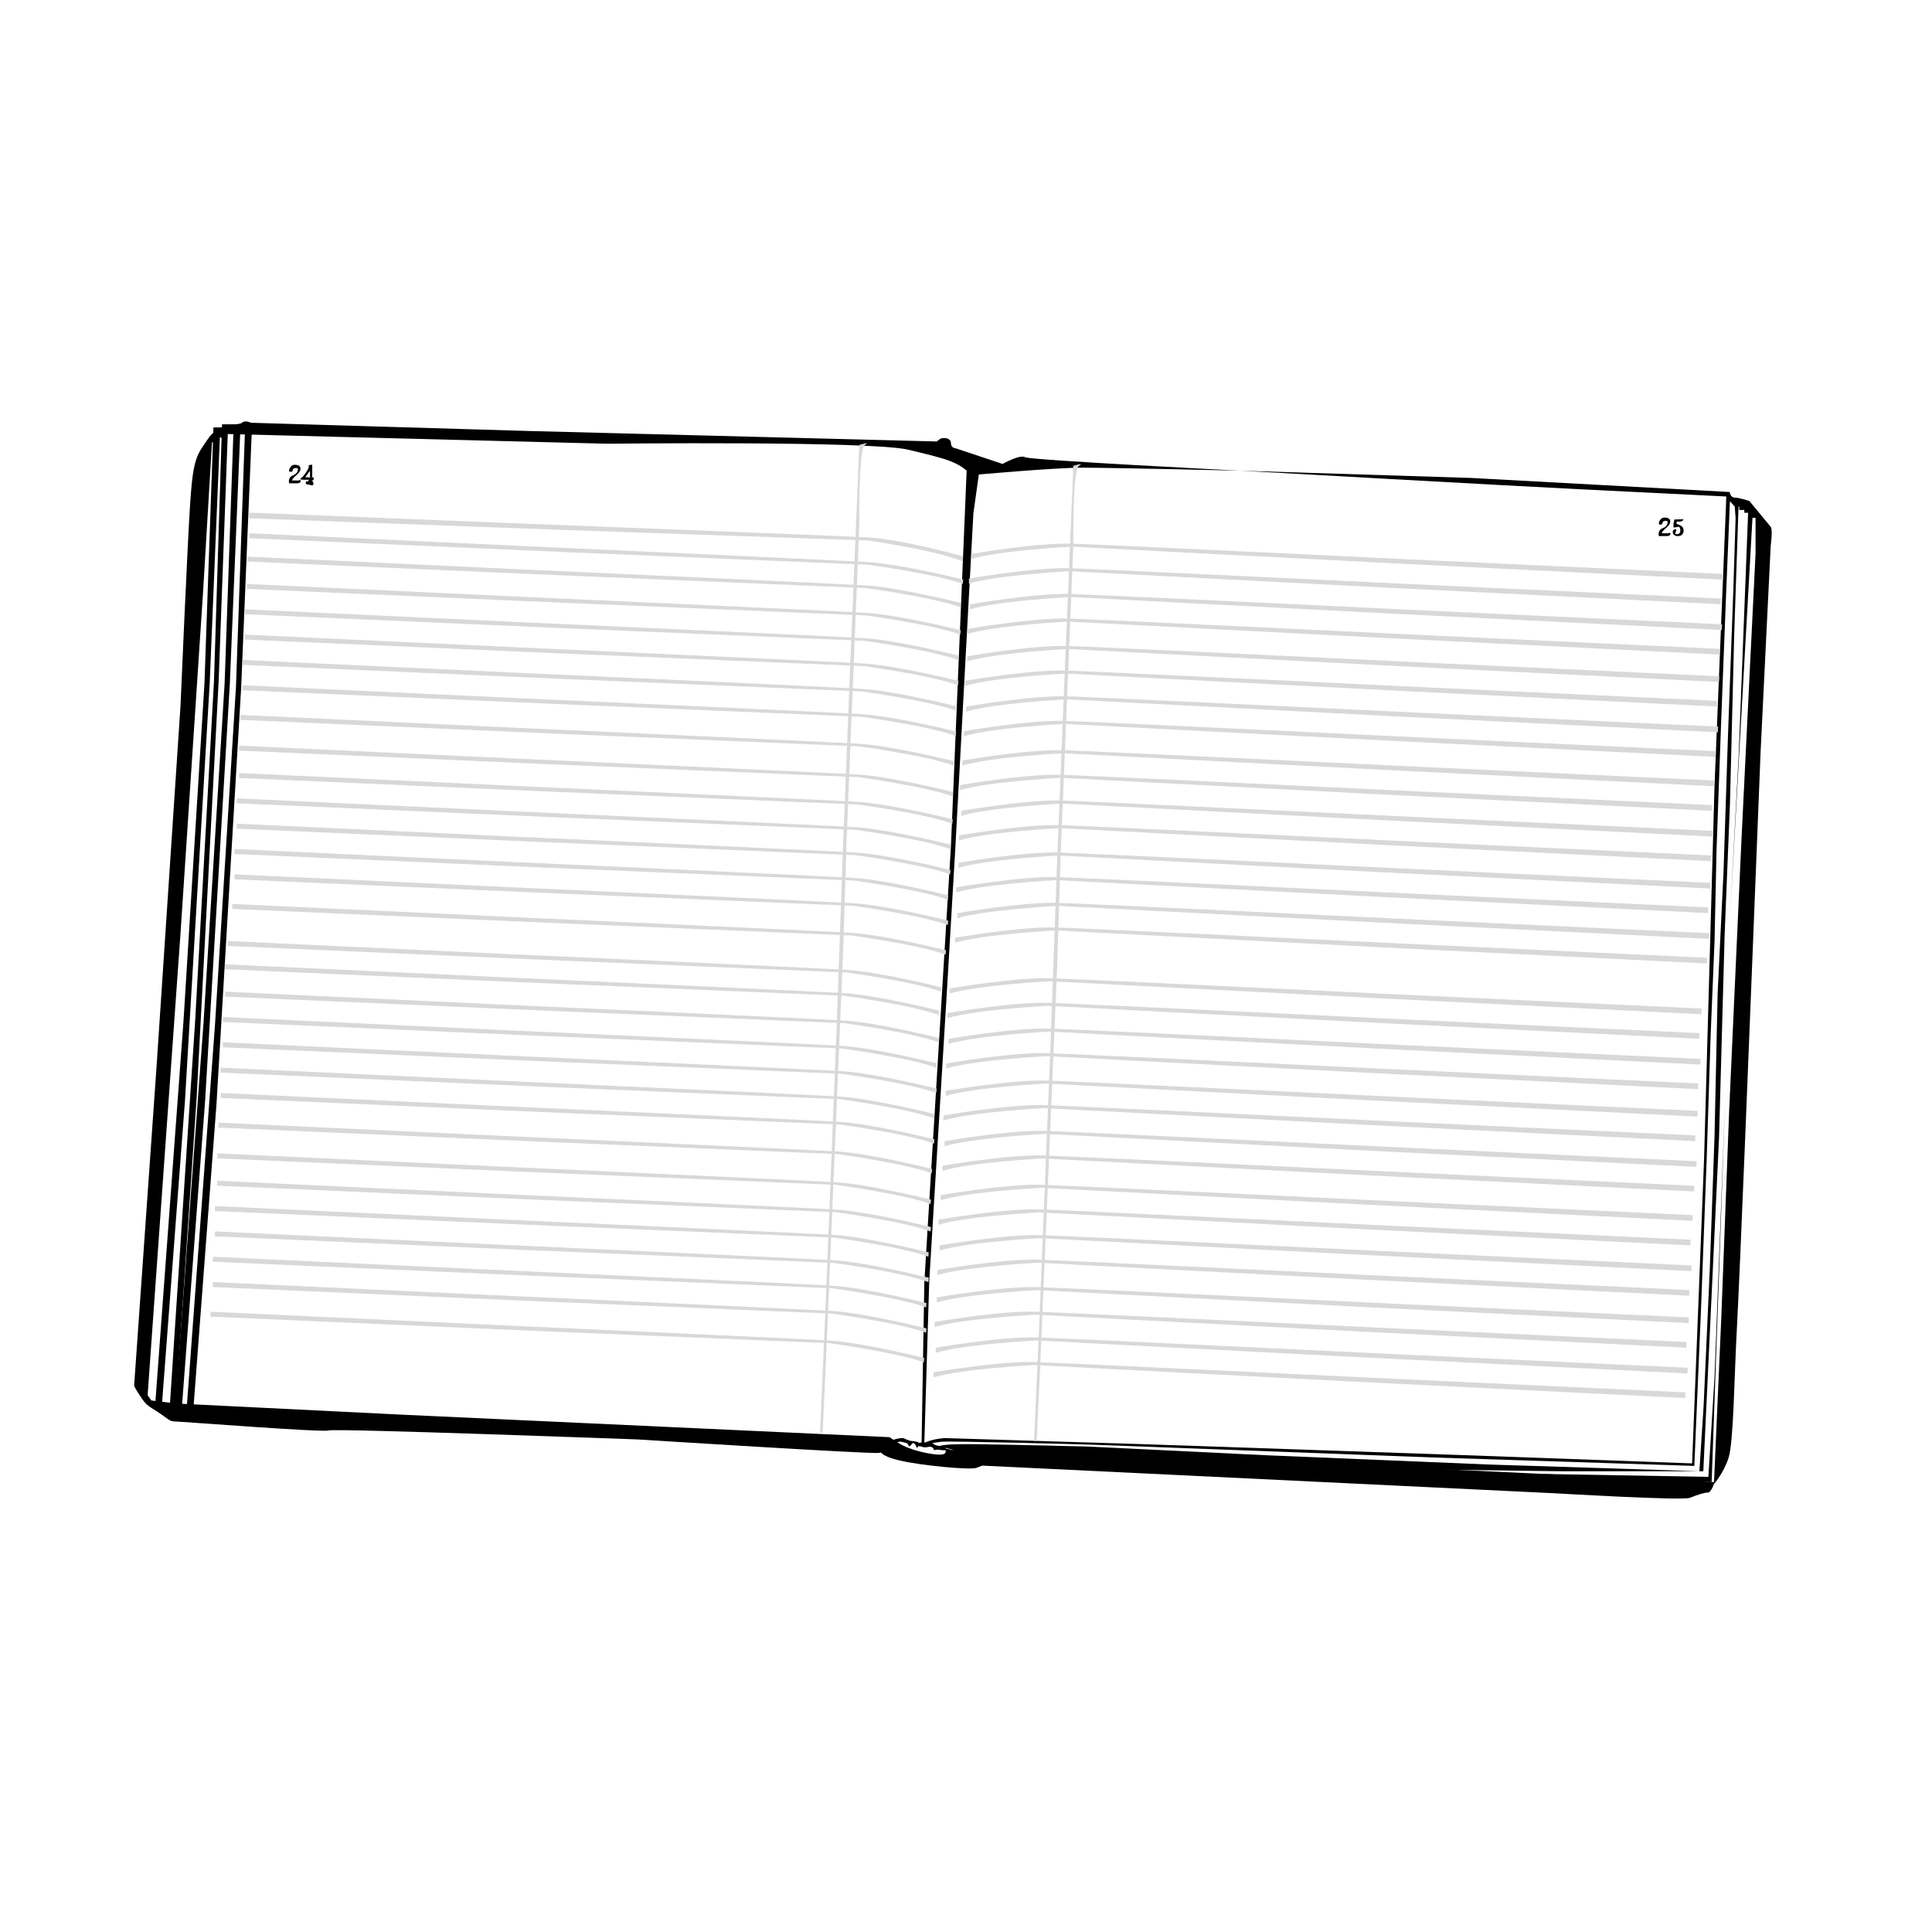 <?xml version="1.0" encoding="utf-8"?>
<!-- Generator: Adobe Illustrator 15.0.0, SVG Export Plug-In . SVG Version: 6.00 Build 0)  -->
<!DOCTYPE svg PUBLIC "-//W3C//DTD SVG 1.1//EN" "http://www.w3.org/Graphics/SVG/1.1/DTD/svg11.dtd">
<svg version="1.1" id="Layer_1" xmlns="http://www.w3.org/2000/svg" xmlns:xlink="http://www.w3.org/1999/xlink" x="0px" y="0px"
	 width="450px" height="450px" viewBox="0 0 450 450" enable-background="new 0 0 450 450" xml:space="preserve">
<path d="M222.534,104.396c0,0-1.046,0-1.046-1.22c0-1.221-1.919-1.395-2.616-0.872c-0.697,0.523-0.697,0.523-0.697,0.523
	l-95.035-2.441l-64.693-1.917c0,0-1.395-0.697-2.092,0c-0.698,0.697-5.231-0.174-7.847,3.662c-2.616,3.836-3.488,4.36-4.185,14.647
	c-0.697,10.288-2.267,47.43-2.267,47.43l-5.58,84.049l-5.231,74.459c0,0,0,0.348,1.395,2.44c1.395,2.092,1.569,2.092,4.011,3.662
	c2.441,1.569,2.79,2.267,4.011,2.267c1.22,0,34.875,2.615,35.921,2.093c1.046-0.523,71.842,2.092,71.842,2.092
	s55.276,3.487,56.323,3.139c1.046-0.349-0.35,0.523,4.708,1.744c5.057,1.22,16.564,2.267,17.96,1.744
	c1.396-0.524,1.396-0.524,1.396-0.524l133.571,6.453c0,0,29.469,1.743,31.213,1.046s3.313-1.221,4.185-1.221
	c0.873,0,1.57-2.441,1.57-2.441l-157.81-7.498c0,0-17.439-0.871-19.008-0.174c-1.569,0.697-2.44-0.872-2.267,0.522
	c0.175,1.396-4.011,0.523-6.103,0c-2.093-0.522-3.662-1.221-4.534-1.744c-0.872-0.522-2.441-1.568-2.441-1.568l-113.344-5.232
	l-52.835-2.616l-5.754-0.697l-0.872-1.22l3.139-44.118l4.534-63.646l5.231-79.166l2.093-35.049l1.395,0.174l0.174-1.395l1.22,0.349
	l0.523-1.046l88.583,2.267c0,0,61.555-0.697,70.273,1.395c8.719,2.093,11.856,2.791,14.647,5.929c0,0,19.182-1.744,25.808-1.744
	s36.793,0.698,36.793,0.698s-48.824-2.441-50.045-3.139c-1.222-0.697-5.232,1.569-5.232,1.569L222.534,104.396z"/>
<path d="M288.798,109.627c0,0,62.948,3.531,78.904,4.315c15.954,0.785,34.396,1.7,34.396,1.7v1.177h0.915l1.046,1.177h1.046v0.785
	h1.178v0.654h1.308v1.177h1.308v8.37l-3.27,66.437l-2.877,63.429l-1.831,48.127l-1.712,38.671c0,0,2.234-2.443,3.412-6.105
	c1.177-3.662,1.308-18.963,1.962-30.733c0.653-11.771,3.139-74.415,3.139-74.415l2.354-59.244l2.354-47.997c0,0,0.523-3.793,0-4.447
	c-0.523-0.653-4.97-6.016-4.97-6.016s-2.354-0.785-3.4-0.785s-1.177-1.308-1.177-1.308l-60.159-3.269L288.798,109.627z"/>
<path d="M207.45,335.53c0,0,2.441-0.784,3.052-0.523c0.61,0.262,0.785,0.349,1.308,0.523c0.523,0.174,1.832,0.174,2.093,0.436
	c0.262,0.262,0.874-0.174,1.396,0c0.522,0.175,1.307-0.525,1.83,0.086s1.482,0.786,2.093,0.699c0.61-0.088,0.961,0.644,1.224,0.708
	s1.385,0.256,1.385,0.256s-2.26,0.179-2.87,0c-0.609-0.18-1.395,0.079-1.395,0.079s-0.175-1.043-1.309-0.782
	c-1.133,0.262-1.616-0.087-1.616-0.087l-0.737-0.087l-0.349,0.436c0,0-0.591-1.813-1.221-0.899s-0.697,0.32-0.872,0
	c-0.174-0.32-0.872-0.408-0.872-0.408s-1.744-0.578-1.831,0.408C208.672,337.361,207.45,335.53,207.45,335.53z"/>
<polygon points="225.151,109.627 221.489,197.164 215.298,298.651 214.64,336.925 215.298,335.966 216.433,298.476 220.617,229.772 
	222.534,197.164 226.72,119.567 228.114,109.627 "/>
<path d="M219.92,334.954l46.384,1.42l74.633,2.557l53.186,1.919l2.79-70.971l2.439-87.013l2.746-67.223l0.849,0.654l-0.915,22.298
	l-1.177,30.407l-1.046,29.164l-0.457,20.99l-0.916,22.168l-0.916,28.641l-1.308,34.657l-1.569,36.815l-60.813-1.962l-80.235-3.008
	c0,0-32.323-0.893-34.395-0.654s-2.943,0.561-2.943,0.561l-0.726-0.382C215.53,335.992,216.717,335.271,219.92,334.954z"/>
<path d="M218.872,336.925c0,0-0.458-0.645,7.912-0.551s26.418,0.551,26.418,0.551l41.654,2.027l51.789,2.158l49.174,1.569
	l0.981-15.105l1.438-31.845l1.113-31.191l0.719-33.153l1.372-28.249l1.047-32.041l1.243-33.873l0.522-16.544l-0.196-2.681
	l0.915-1.046l-1.046,30.996l-0.981,39.103l-1.242,30.604l-1.308,47.343l-3.662,77.684h-33.218l-95.863-1.242l-41.719-2.812
	L218.872,336.925z"/>
<polygon points="359.6,343.319 397.912,343.987 399.352,320.709 401.836,255.71 398.678,345.176 356.716,345.176 "/>
<polygon points="407.198,118.695 404.974,175.89 402.946,213.729 408.244,119.566 "/>
<polygon points="60.888,100.385 58.613,101.234 56.18,160.021 50.426,257.147 45.021,328.467 43.452,328.467 50.078,238.664 
	54.961,160.021 57.053,100.385 "/>
<polygon points="58.244,99.556 55.968,100.406 53.536,159.192 47.781,256.319 42.376,327.638 40.807,327.638 47.434,237.835 
	52.316,159.192 54.408,99.556 "/>
<polygon points="55.131,98.832 53.103,99.682 50.935,158.468 45.806,255.595 40.989,326.915 39.59,326.915 45.496,237.11 
	49.848,158.468 51.712,98.832 "/>
<polygon points="53.55,99.556 51.274,100.406 48.841,159.192 43.087,256.318 37.682,327.638 36.113,327.638 42.739,237.834 
	47.622,159.192 49.714,99.556 "/>
<path d="M387.188,122.052c0,0-0.653,0.327-0.784,0c-0.131-0.328,0.327-1.504,1.242-1.504c0.916,0,1.635,0.327,1.308,1.308
	c-0.326,0.98-1.699,1.503-1.896,2.354h1.57c0,0,0.226-0.262,0.406,0c0.182,0.261-0.145,0.654-0.8,0.654c-0.653,0-1.853,0-1.853,0
	s-0.375-1.365,0.873-1.831c1.247-0.466,1.177-1.374,1.177-1.569C388.431,121.267,387.123,121.07,387.188,122.052z"/>
<path d="M392.093,120.939c0,0,0,0.393-0.589,0.523s-0.981,0-0.981,0v0.589c0,0,0.785,0.13,1.309,0.653
	c0.522,0.523,0.522,2.093-0.916,2.158s-1.569-1.243-0.98-1.504c0.588-0.261,0.649,0.065,0.326,0.654
	c-0.321,0.589,0.851,0.523,1.047,0c0.196-0.523-0.009-1.438-0.43-1.308c-0.421,0.131-0.748,0.068-0.943,0.198
	c-0.196,0.129-0.196-0.721-0.066-1.309c0.131-0.589,0.131-0.589,0.131-0.589L392.093,120.939z"/>
<path d="M68.146,109.758c0,0-0.654,0.327-0.785,0c-0.131-0.327,0.327-1.504,1.243-1.504c0.915,0,1.635,0.327,1.308,1.308
	c-0.327,0.98-1.7,1.504-1.896,2.354h1.569c0,0,0.226-0.262,0.407,0c0.182,0.261-0.146,0.654-0.799,0.654s-1.853,0-1.853,0
	s-0.376-1.365,0.872-1.831s1.177-1.373,1.177-1.569C69.389,108.974,68.082,108.777,68.146,109.758z"/>
<path d="M71.089,111.197l1.111-1.569v1.569h0.523v-2.943c0,0-0.981-0.065-0.817,0.392c0.163,0.458-1.275,2.354-1.537,2.551
	c-0.262,0.196-0.851,0.458,0,0.523c0.85,0.065,1.569,0,1.569,0l-0.261-0.523H71.089z"/>
<path d="M71.808,112.112h-0.483c0,0-0.327,0.719,0.242,0.719c0.568,0,1.353,0.458,1.418,0c0.065-0.458-0.13-0.85-0.261-0.719
	c-0.131,0.131,0-0.363,0-0.363s0.157,0.486,0.274,0c0.118-0.487,0.249-0.552-0.274-0.552c-0.523,0-1.399,0-1.399,0l0.614,0.523
	L71.808,112.112z"/>
<path fill="#D8D8D8" d="M226.21,129.026c0,0,15.418-2.659,23.526-2.397c8.108,0.261,84.224,3.923,84.224,3.923l67.4,3.135
	l-0.055,1.327l-75.978-3.765l-75.678-3.923c0,0-16.889,0.872-23.44,2.877V129.026z"/>
<path fill="#D8D8D8" d="M249.999,108.494l-1.569,37.578l-2.18,53.62l-1.57,43.77l-2.528,62.95l-1.302,29.184l0.61,0.019
	l0.779-16.474l2.092-49.522l1.919-44.813l0.784-25.286l2.965-72.539c0,0-0.197-17.637,1.307-18.484
	C252.809,107.646,249.999,108.494,249.999,108.494z"/>
<path fill="#D8D8D8" d="M200.143,103.637l-1.569,38.068l-2.18,54.319l-1.569,44.339l-2.528,63.771l-1.302,29.564l0.609,0.019
	l0.779-16.688l2.093-50.169l1.918-45.398l0.785-25.614l2.964-73.486c0,0-0.196-17.866,1.307-18.726S200.143,103.637,200.143,103.637
	z"/>
<path fill="#D8D8D8" d="M224.318,129.564c0,0-14.364-3.952-22.065-4.378c-7.701-0.425-80.103-3.215-80.103-3.215l-64.102-2.578
	l-0.067,1.326l72.28,2.676l72.011,2.493c0,0,15.915,2.297,21.941,4.849L224.318,129.564z"/>
<path fill="#D8D8D8" d="M224.348,134.994c0,0-14.396-3.603-22.094-4.063c-7.699-0.46-80.057-3.73-80.057-3.73l-64.065-2.99
	l-0.051,1.152l72.237,3.171l71.964,3.008c0,0,15.925,2.182,21.975,4.471L224.348,134.994z"/>
<path fill="#D8D8D8" d="M223.76,140.421c0,0-14.396-3.603-22.094-4.063s-80.057-3.73-80.057-3.73l-64.065-2.99l-0.052,1.152
	l72.237,3.171l71.965,3.008c0,0,15.925,2.182,21.975,4.471L223.76,140.421z"/>
<path fill="#D8D8D8" d="M223.76,146.795c0,0-14.396-3.603-22.094-4.062c-7.697-0.459-80.056-3.73-80.056-3.73l-64.065-2.989
	l-0.051,1.151l72.236,3.171l71.965,3.008c0,0,15.925,2.183,21.975,4.471L223.76,146.795z"/>
<path fill="#D8D8D8" d="M223.236,152.696c0,0-14.396-3.603-22.094-4.063c-7.698-0.459-80.057-3.73-80.057-3.73l-64.065-2.99
	l-0.051,1.152l72.236,3.171l71.965,3.008c0,0,15.924,2.182,21.975,4.47L223.236,152.696z"/>
<path fill="#D8D8D8" d="M223.236,158.596c0,0-14.396-3.603-22.093-4.063c-7.699-0.459-80.057-3.73-80.057-3.73l-64.065-2.99
	l-0.051,1.152l72.236,3.17l71.965,3.008c0,0,15.924,2.182,21.975,4.471L223.236,158.596z"/>
<path fill="#D8D8D8" d="M222.712,164.496c0,0-14.396-3.603-22.093-4.062c-7.698-0.46-80.057-3.731-80.057-3.731l-64.065-2.989
	l-0.051,1.152l72.236,3.171l71.965,3.008c0,0,15.924,2.183,21.974,4.47L222.712,164.496z"/>
<path fill="#D8D8D8" d="M222.713,170.397c0,0-14.396-3.604-22.094-4.063s-80.057-3.731-80.057-3.731l-64.065-2.989l-0.052,1.151
	l72.237,3.171l71.965,3.008c0,0,15.925,2.182,21.975,4.471L222.713,170.397z"/>
<path fill="#D8D8D8" d="M222.189,177.294c0,0-14.396-3.602-22.094-4.062c-7.698-0.459-80.056-3.73-80.056-3.73l-64.066-2.99
	l-0.051,1.152l72.237,3.171l71.965,3.008c0,0,15.924,2.183,21.975,4.47L222.189,177.294z"/>
<path fill="#D8D8D8" d="M221.91,184.46c0,0-14.396-3.604-22.093-4.063c-7.698-0.459-80.057-3.73-80.057-3.73l-64.066-2.989
	l-0.051,1.151L127.88,178l71.964,3.007c0,0,15.925,2.182,21.975,4.471L221.91,184.46z"/>
<path fill="#D8D8D8" d="M221.911,190.835c0,0-14.396-3.603-22.094-4.063c-7.698-0.459-80.057-3.73-80.057-3.73l-64.065-2.99
	l-0.051,1.152l72.236,3.171l71.965,3.008c0,0,15.924,2.183,21.975,4.471L221.911,190.835z"/>
<path fill="#D8D8D8" d="M221.387,196.735c0,0-14.396-3.603-22.093-4.062c-7.699-0.46-80.057-3.73-80.057-3.73l-64.065-2.99
	l-0.052,1.152l72.237,3.17l71.966,3.009c0,0,15.924,2.182,21.974,4.471L221.387,196.735z"/>
<path fill="#D8D8D8" d="M221.387,202.636c0,0-14.396-3.604-22.093-4.062c-7.698-0.46-80.056-3.731-80.056-3.731l-64.066-2.988
	l-0.051,1.151l72.237,3.171l71.965,3.008c0,0,15.924,2.183,21.974,4.471L221.387,202.636z"/>
<path fill="#D8D8D8" d="M220.863,208.536c0,0-14.396-3.603-22.094-4.062c-7.697-0.46-80.056-3.73-80.056-3.73l-64.065-2.99
	l-0.051,1.152l72.236,3.171l71.965,3.008c0,0,15.925,2.183,21.975,4.471L220.863,208.536z"/>
<path fill="#D8D8D8" d="M220.863,214.437c0,0-14.396-3.603-22.093-4.062c-7.698-0.46-80.057-3.73-80.057-3.73l-64.066-2.989
	l-0.051,1.151l72.237,3.171l71.964,3.008c0,0,15.925,2.183,21.976,4.471L220.863,214.437z"/>
<path fill="#D8D8D8" d="M220.341,221.334c0,0-14.396-3.603-22.094-4.062c-7.699-0.461-80.057-3.731-80.057-3.731l-64.065-2.989
	l-0.051,1.151l72.237,3.171l71.965,3.009c0,0,15.924,2.182,21.974,4.47L220.341,221.334z"/>
<path fill="#D8D8D8" d="M219.275,229.961c0,0-14.396-3.603-22.094-4.062c-7.698-0.46-80.057-3.731-80.057-3.731l-64.065-2.989
	l-0.051,1.151l72.236,3.171l71.964,3.009c0,0,15.925,2.182,21.975,4.471L219.275,229.961z"/>
<path fill="#D8D8D8" d="M218.688,235.388c0,0-14.396-3.603-22.093-4.062c-7.698-0.46-80.057-3.73-80.057-3.73l-64.065-2.989
	l-0.051,1.151l72.237,3.171l71.965,3.009c0,0,15.924,2.182,21.974,4.47L218.688,235.388z"/>
<path fill="#D8D8D8" d="M218.688,241.762c0,0-14.396-3.602-22.093-4.062c-7.698-0.46-80.057-3.73-80.057-3.73l-64.065-2.989
	l-0.052,1.151l72.237,3.17l71.965,3.009c0,0,15.924,2.183,21.974,4.471L218.688,241.762z"/>
<path fill="#D8D8D8" d="M218.164,247.663c0,0-14.396-3.604-22.094-4.062c-7.697-0.46-80.056-3.73-80.056-3.73l-64.066-2.989
	l-0.051,1.151l72.237,3.171l71.965,3.008c0,0,15.925,2.183,21.975,4.471L218.164,247.663z"/>
<path fill="#D8D8D8" d="M218.165,253.564c0,0-14.396-3.604-22.094-4.063s-80.057-3.731-80.057-3.731l-64.065-2.988l-0.051,1.151
	l72.236,3.171l71.965,3.008c0,0,15.924,2.183,21.975,4.471L218.165,253.564z"/>
<path fill="#D8D8D8" d="M217.641,259.464c0,0-14.396-3.603-22.094-4.062c-7.697-0.459-80.056-3.73-80.056-3.73l-64.065-2.99
	l-0.052,1.152l72.237,3.171l71.966,3.008c0,0,15.923,2.183,21.974,4.471L217.641,259.464z"/>
<path fill="#D8D8D8" d="M217.641,265.365c0,0-14.396-3.604-22.093-4.063c-7.698-0.46-80.057-3.73-80.057-3.73l-64.066-2.989
	l-0.051,1.151l72.237,3.171l71.965,3.009c0,0,15.924,2.182,21.974,4.47L217.641,265.365z"/>
<path fill="#D8D8D8" d="M217.117,272.263c0,0-14.396-3.604-22.094-4.063c-7.697-0.459-80.056-3.73-80.056-3.73l-64.065-2.989
	l-0.052,1.152l72.237,3.171l71.965,3.007c0,0,15.925,2.183,21.975,4.472L217.117,272.263z"/>
<path fill="#D8D8D8" d="M216.839,279.428c0,0-14.396-3.603-22.094-4.062s-80.057-3.731-80.057-3.731l-64.065-2.989l-0.051,1.151
	l72.236,3.172l71.965,3.008c0,0,15.924,2.183,21.975,4.471L216.839,279.428z"/>
<path fill="#D8D8D8" d="M216.839,285.803c0,0-14.396-3.604-22.094-4.063c-7.697-0.459-80.056-3.73-80.056-3.73l-64.066-2.989
	l-0.051,1.152l72.237,3.171l71.965,3.007c0,0,15.924,2.183,21.975,4.472L216.839,285.803z"/>
<path fill="#D8D8D8" d="M216.315,291.703c0,0-14.396-3.603-22.094-4.063c-7.699-0.459-80.057-3.73-80.057-3.73L50.1,280.92
	l-0.051,1.151l72.236,3.171l71.964,3.009c0,0,15.925,2.183,21.976,4.47L216.315,291.703z"/>
<path fill="#D8D8D8" d="M216.315,297.604c0,0-14.396-3.604-22.094-4.062c-7.697-0.461-80.056-3.731-80.056-3.731L50.1,286.82
	l-0.052,1.152l72.237,3.17l71.966,3.009c0,0,15.923,2.182,21.974,4.471L216.315,297.604z"/>
<path fill="#D8D8D8" d="M215.791,303.504c0,0-14.396-3.604-22.093-4.062c-7.698-0.46-80.057-3.731-80.057-3.731l-64.065-2.989
	l-0.051,1.152l72.236,3.171l71.965,3.008c0,0,15.924,2.183,21.974,4.471L215.791,303.504z"/>
<path fill="#D8D8D8" d="M215.791,309.404c0,0-14.395-3.603-22.093-4.062s-80.057-3.731-80.057-3.731l-64.065-2.989l-0.051,1.151
	l72.236,3.172l71.965,3.008c0,0,15.925,2.183,21.974,4.47L215.791,309.404z"/>
<path fill="#D8D8D8" d="M215.269,316.302c0,0-14.396-3.603-22.094-4.062c-7.698-0.46-80.057-3.73-80.057-3.73l-64.065-2.99
	l-0.051,1.152l72.236,3.171l71.965,3.008c0,0,15.924,2.183,21.975,4.471L215.269,316.302z"/>
<path fill="#D8D8D8" d="M225.687,134.749c0,0,15.418-2.659,23.526-2.397c8.108,0.261,84.224,3.923,84.224,3.923l67.399,3.136
	l-0.054,1.327l-75.978-3.765l-75.679-3.923c0,0-16.889,0.872-23.439,2.877V134.749z"/>
<path fill="#D8D8D8" d="M225.947,140.75c0,0,15.418-2.659,23.527-2.397c8.108,0.262,84.223,3.923,84.223,3.923l67.4,3.136
	l-0.054,1.327l-75.978-3.765l-75.679-3.924c0,0-16.889,0.872-23.44,2.877V140.75z"/>
<path fill="#D8D8D8" d="M225.424,146.474c0,0,15.419-2.659,23.527-2.397c8.108,0.261,84.223,3.923,84.223,3.923l67.4,3.135
	l-0.055,1.327l-75.978-3.765l-75.678-3.923c0,0-16.889,0.872-23.44,2.877V146.474z"/>
<path fill="#D8D8D8" d="M225.294,152.857c0,0,15.418-2.659,23.526-2.397c8.108,0.262,84.224,3.924,84.224,3.924l67.4,3.135
	l-0.055,1.327l-75.978-3.765l-75.678-3.923c0,0-16.889,0.872-23.44,2.877V152.857z"/>
<path fill="#D8D8D8" d="M224.771,158.581c0,0,15.418-2.659,23.526-2.397c8.108,0.262,84.224,3.924,84.224,3.924l67.399,3.135
	l-0.054,1.327l-75.978-3.764l-75.679-3.924c0,0-16.889,0.872-23.439,2.877V158.581z"/>
<path fill="#D8D8D8" d="M225.031,164.582c0,0,15.419-2.659,23.526-2.397c8.109,0.262,84.224,3.924,84.224,3.924l67.4,3.135
	l-0.055,1.328l-75.977-3.765l-75.679-3.923c0,0-16.889,0.872-23.44,2.877V164.582z"/>
<path fill="#D8D8D8" d="M224.508,170.306c0,0,15.419-2.66,23.527-2.397c8.108,0.262,84.223,3.923,84.223,3.923l67.4,3.136
	l-0.055,1.327l-75.978-3.764l-75.678-3.924c0,0-16.889,0.872-23.44,2.877V170.306z"/>
<path fill="#D8D8D8" d="M224.149,177.138c0,0,15.419-2.659,23.527-2.397c8.108,0.261,84.223,3.923,84.223,3.923l67.399,3.136
	l-0.054,1.327l-75.978-3.765l-75.679-3.923c0,0-16.888,0.872-23.439,2.877V177.138z"/>
<path fill="#D8D8D8" d="M223.625,182.861c0,0,15.419-2.659,23.527-2.397c8.108,0.262,84.224,3.924,84.224,3.924l67.399,3.135
	l-0.054,1.327l-75.978-3.765l-75.679-3.923c0,0-16.888,0.872-23.44,2.877V182.861z"/>
<path fill="#D8D8D8" d="M223.888,188.862c0,0,15.418-2.659,23.526-2.397c8.108,0.261,84.224,3.923,84.224,3.923l67.399,3.135
	l-0.054,1.328l-75.978-3.766l-75.679-3.923c0,0-16.888,0.873-23.439,2.877V188.862z"/>
<path fill="#D8D8D8" d="M223.364,194.586c0,0,15.418-2.659,23.526-2.397s84.224,3.924,84.224,3.924l67.399,3.135l-0.054,1.327
	l-75.978-3.765l-75.679-3.924c0,0-16.889,0.872-23.439,2.878V194.586z"/>
<path fill="#D8D8D8" d="M223.233,200.97c0,0,15.418-2.659,23.527-2.397c8.108,0.262,84.223,3.924,84.223,3.924l67.399,3.135
	l-0.054,1.327l-75.978-3.765l-75.679-3.924c0,0-16.888,0.872-23.439,2.878V200.97z"/>
<path fill="#D8D8D8" d="M222.71,206.692c0,0,15.418-2.659,23.526-2.397c8.108,0.263,84.224,3.924,84.224,3.924l67.399,3.136
	l-0.054,1.326l-75.978-3.764l-75.679-3.924c0,0-16.888,0.872-23.439,2.877V206.692z"/>
<path fill="#D8D8D8" d="M222.972,212.694c0,0,15.418-2.659,23.526-2.397s84.224,3.924,84.224,3.924l67.4,3.135l-0.055,1.327
	l-75.978-3.765l-75.678-3.924c0,0-16.889,0.872-23.44,2.878V212.694z"/>
<path fill="#D8D8D8" d="M222.448,218.417c0,0,15.418-2.659,23.526-2.397s84.224,3.924,84.224,3.924l67.399,3.136l-0.054,1.327
	l-75.978-3.765l-75.679-3.924c0,0-16.889,0.872-23.439,2.877V218.417z"/>
<path fill="#D8D8D8" d="M221.19,230.249c0,0,15.419-2.657,23.527-2.396c8.108,0.262,84.223,3.924,84.223,3.924l67.4,3.135
	l-0.054,1.327l-75.978-3.765l-75.679-3.924c0,0-16.888,0.872-23.44,2.878V230.249z"/>
<path fill="#D8D8D8" d="M220.668,235.974c0,0,15.418-2.659,23.526-2.398c8.108,0.262,84.224,3.924,84.224,3.924l67.399,3.135
	l-0.054,1.328l-75.978-3.766l-75.679-3.923c0,0-16.888,0.872-23.439,2.877V235.974z"/>
<path fill="#D8D8D8" d="M220.929,241.975c0,0,15.418-2.659,23.527-2.397c8.108,0.261,84.223,3.923,84.223,3.923l67.4,3.136
	l-0.054,1.328l-75.978-3.766l-75.679-3.924c0,0-16.889,0.872-23.44,2.878V241.975z"/>
<path fill="#D8D8D8" d="M220.405,247.697c0,0,15.418-2.658,23.526-2.397c8.108,0.263,84.224,3.924,84.224,3.924l67.4,3.136
	l-0.055,1.326l-75.978-3.765l-75.678-3.923c0,0-16.889,0.872-23.44,2.878V247.697z"/>
<path fill="#D8D8D8" d="M220.274,254.082c0,0,15.419-2.66,23.527-2.398s84.224,3.924,84.224,3.924l67.399,3.135l-0.054,1.327
	l-75.978-3.765l-75.679-3.924c0,0-16.888,0.873-23.44,2.879V254.082z"/>
<path fill="#D8D8D8" d="M219.752,259.805c0,0,15.418-2.659,23.526-2.397s84.224,3.924,84.224,3.924l67.399,3.135l-0.054,1.327
	l-75.978-3.765l-75.679-3.924c0,0-16.888,0.872-23.439,2.878V259.805z"/>
<path fill="#D8D8D8" d="M220.013,265.806c0,0,15.418-2.658,23.527-2.396c8.108,0.262,84.223,3.923,84.223,3.923l67.4,3.136
	l-0.055,1.327l-75.977-3.766l-75.679-3.923c0,0-16.889,0.872-23.44,2.878V265.806z"/>
<path fill="#D8D8D8" d="M219.489,271.529c0,0,15.419-2.66,23.526-2.398c8.108,0.263,84.224,3.924,84.224,3.924l67.4,3.136
	l-0.055,1.327l-75.978-3.765l-75.678-3.924c0,0-16.889,0.872-23.44,2.878V271.529z"/>
<path fill="#D8D8D8" d="M219.131,278.361c0,0,15.419-2.658,23.526-2.396c8.108,0.262,84.224,3.924,84.224,3.924l67.399,3.135
	l-0.054,1.327l-75.978-3.765l-75.679-3.924c0,0-16.888,0.872-23.439,2.878V278.361z"/>
<path fill="#D8D8D8" d="M218.606,284.085c0,0,15.419-2.659,23.527-2.397c8.109,0.262,84.223,3.924,84.223,3.924l67.4,3.135
	l-0.054,1.328l-75.978-3.766l-75.679-3.924c0,0-16.889,0.873-23.44,2.878V284.085z"/>
<path fill="#D8D8D8" d="M218.868,290.086c0,0,15.419-2.658,23.527-2.397c8.108,0.262,84.223,3.924,84.223,3.924l67.4,3.136
	l-0.055,1.327l-75.977-3.765l-75.679-3.924c0,0-16.889,0.872-23.44,2.878V290.086z"/>
<path fill="#D8D8D8" d="M218.345,295.81c0,0,15.419-2.659,23.527-2.397s84.224,3.924,84.224,3.924l67.399,3.135l-0.054,1.328
	l-75.978-3.766l-75.68-3.924c0,0-16.887,0.873-23.439,2.878V295.81z"/>
<path fill="#D8D8D8" d="M218.215,302.193c0,0,15.419-2.659,23.527-2.397c8.107,0.262,84.223,3.924,84.223,3.924l67.399,3.135
	l-0.054,1.327l-75.978-3.765l-75.679-3.924c0,0-16.888,0.872-23.439,2.878V302.193z"/>
<path fill="#D8D8D8" d="M217.69,307.917c0,0,15.419-2.659,23.527-2.397s84.223,3.923,84.223,3.923l67.4,3.137l-0.055,1.325
	l-75.977-3.764l-75.679-3.924c0,0-16.888,0.872-23.44,2.877V307.917z"/>
<path fill="#D8D8D8" d="M217.952,313.918c0,0,15.419-2.659,23.527-2.396c8.108,0.262,84.223,3.923,84.223,3.923l67.4,3.135
	l-0.055,1.327l-75.978-3.765l-75.678-3.924c0,0-16.888,0.872-23.44,2.878V313.918z"/>
<path fill="#D8D8D8" d="M217.43,319.641c0,0,15.418-2.658,23.526-2.396s84.224,3.924,84.224,3.924l67.399,3.135l-0.054,1.327
	l-75.978-3.765l-75.68-3.924c0,0-16.887,0.872-23.438,2.877V319.641z"/>
</svg>
